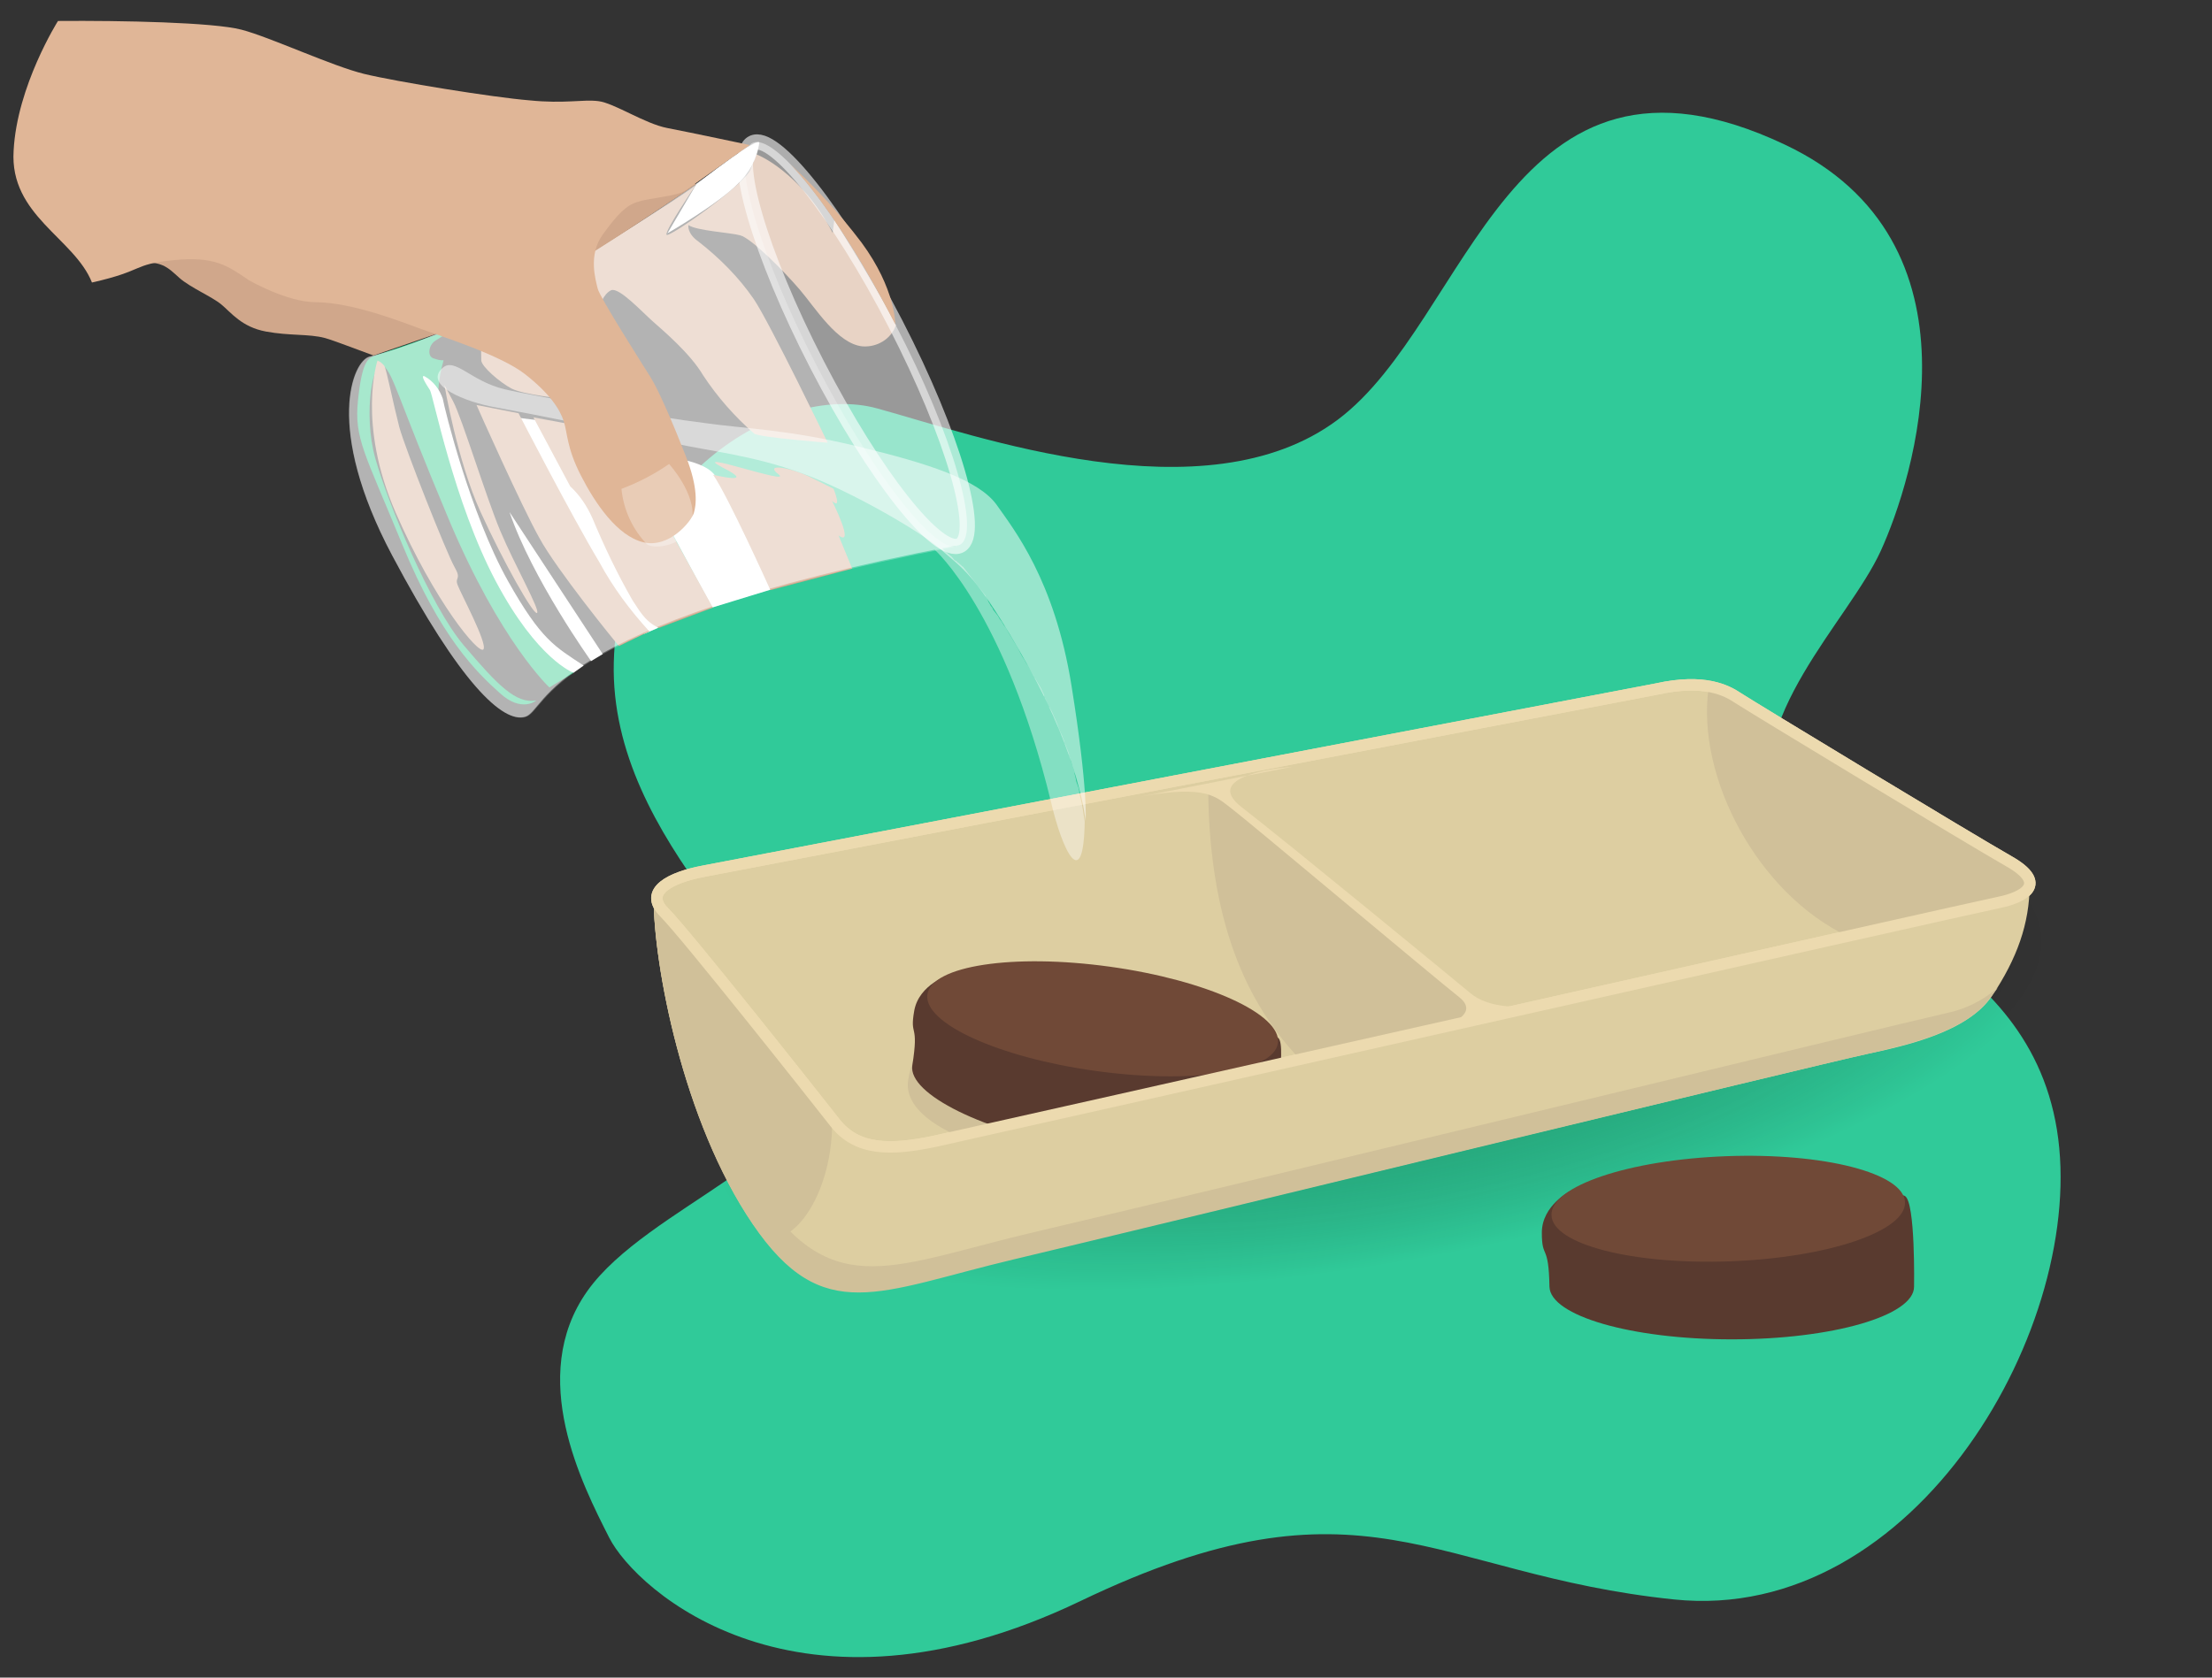 <?xml version="1.0" encoding="utf-8"?>
<!-- Generator: Adobe Illustrator 24.0.1, SVG Export Plug-In . SVG Version: 6.00 Build 0)  -->
<svg version="1.1" id="Capa_1" xmlns="http://www.w3.org/2000/svg" xmlns:xlink="http://www.w3.org/1999/xlink" x="0px" y="0px"
	 viewBox="0 0 290 220" style="enable-background:new 0 0 290 220;" xml:space="preserve">
<rect x="0" y="0" width="290" height="220" fill="#333333" stroke="none"/>
<style type="text/css">
	.st0{fill:#30CA99;}
	.st1{opacity:0.5;fill:url(#Elipse_16_1_);enable-background:new    ;}
	.st2{fill:none;stroke:#FFFFFF;stroke-miterlimit:10;}
	.st3{fill:none;}
	.st4{fill:#DDCEA1;stroke:#ECDAAF;stroke-width:1.5;stroke-miterlimit:10;}
	.st5{fill:#D0C099;}
	.st6{fill:#593A2F;}
	.st7{fill:#704937;}
	.st8{fill:#DDCEA1;}
	.st9{fill:#ECDAAF;}
	.st10{fill:none;stroke:#ECDAAF;stroke-width:1.5;stroke-miterlimit:10;}
	.st11{fill:#13C079;}
	.st12{fill:#FFFFFF;}
	.st13{fill:#D0A78B;}
	.st14{opacity:0.5;fill:#FFFFFF;enable-background:new    ;}
	.st15{opacity:0.6;fill:none;stroke:#FFFFFF;stroke-width:1.999;stroke-miterlimit:9.996;enable-background:new    ;}
	.st16{opacity:0.5;}
	.st17{fill:#E0B697;}
	.st18{opacity:0.3;fill:#FFFFFF;enable-background:new    ;}
	.st19{opacity:0.4;fill:#FFFFFF;enable-background:new    ;}
</style>
<g id="Grupo_149" transform="translate(-42.195 -4089.62)">
	<g id="Grupo_126" transform="translate(29.587 812)">
		<g id="Grupo_108" transform="translate(-38.322 3118.271)">
			<path id="Trazado_150" class="st0" d="M284.9,178.3c27,12.7,16.8,44.1,12.6,53.3s-18.2,22.1-13.9,34.7
				c4.3,12.6,32.9,15.9,37,41.2s-18.4,64.9-50.2,61.6s-40.7-17.6-77.8,0.2s-58.3-1.4-61.8-8.3s-10.8-21.1-2.9-32.3
				s31.4-18,29.6-29.8s-26.7-28.9-26.1-52.7s21.7-36.8,34.5-33.3s43,14.5,60.4,1.5S248.7,161.2,284.9,178.3z"/>
			
				<radialGradient id="Elipse_16_1_" cx="-315.297" cy="653.36" r="1.169" gradientTransform="matrix(74.825 -13.535 -4.287 -23.698 26625.66 11512.353)" gradientUnits="userSpaceOnUse">
				<stop  offset="0" style="stop-color:#138D50"/>
				<stop  offset="1" style="stop-color:#000000;stop-opacity:0"/>
			</radialGradient>
			<path id="Elipse_16" class="st1" d="M214.4,257.4c64.4-11.6,120.1-1.3,124.5,23.1s-44.2,53.7-108.6,65.3
				c-64.4,11.6-120.1,1.3-124.5-23.1C101.4,298.3,150,269,214.4,257.4z"/>
			<path id="Trazado_151" class="st2" d="M249.4,361.2"/>
			<g id="Grupo_107" transform="translate(139.924 248.608)">
				<path id="Trazado_152" class="st2" d="M28.5,54.6"/>
				<path id="Trazado_153" class="st3" d="M0.6,33.7C6.4,40.7,17.7,55,20.1,58c2.9,3.7,7.4,3.7,13.1,2.4c2.9-0.6,34.5-7.8,66.9-15.1
					c3.5-0.8,3.8-2.7,1.7-4.3S73.3,17.6,71.6,16.1s-4.3-2-9.1-1.2S7.4,25.3,3.9,26.1s-7.5,2.8-4.6,6.1L0.6,33.7z"/>
				<path id="Trazado_155" class="st4" d="M33.6,60.4c6-1.3,135.9-30.6,139.4-31.3s6.5-2.5,1.4-5.4s-34-20.4-35.5-21.4
					s-4.4-2.6-10.7-1.2C121.8,2.3,7.4,24.2,3.2,25s-7.9,2.6-5.1,5.4S17.6,54.3,20.5,58S27.9,61.6,33.6,60.4z"/>
				<g id="Grupo_114" transform="matrix(0.985, 0.174, -0.174, 0.985, -120.863, -76.444)">
					<path id="Trazado_162" class="st5" d="M179,106.7c0,0,1.3,6,13.1,6s21.4-2.8,21.4-6.2c0,0,0.2-9.9-1.1-10.7
						c-1.4-0.9-39.4-0.7-39.4-0.7s-2.1,0.8-2,5.5S179,106.7,179,106.7z"/>
					<path id="Trazado_164" class="st6" d="M171.2,98.6c0.1,3.8,10.7,6.9,23.9,6.9s23.9-3.1,23.9-6.9c0,0,0.2-11.1-1.2-11.9
						c-1.5-1-43.8-0.7-43.8-0.7s-3.8,1.9-3.8,5.5S171.1,92.8,171.2,98.6z"/>
					
						<ellipse id="Elipse_17" transform="matrix(3.701420e-02 0.999 -0.999 3.701420e-02 275.713 -109.438)" class="st7" cx="194.6" cy="88.3" rx="6.9" ry="23.2"/>
				</g>
				<path id="Trazado_154" class="st8" d="M173,29C169.4,29.7,39.3,59,33.2,60.4C27.5,61.6,23,61.6,20.1,58S0.5,33.1-2.3,30.3
					c-0.5-0.5-0.9-1.1-1-1.8l0,0c0,8.6,3.8,29.2,13,42.7s16.5,8.8,34.2,4.6S150.4,50.1,155.6,49s13.4-2.9,16.6-7.7s4.9-9.4,4.9-14.6
					l0,0C176.8,27.8,175,28.5,173,29z"/>
				<path id="Trazado_156" class="st5" d="M20.1,58C17.2,54.3,0.5,33.1-2.3,30.3c-0.5-0.5-0.9-1.1-1-1.8c0,8.6,3.8,29.2,13,42.7
					c0.2,0.2,0.3,0.4,0.5,0.6C13.6,76.1,20.1,68.5,20.1,58z"/>
				<path id="Trazado_157" class="st5" d="M166.2,43.6C160.8,44.8,66,67.8,47.1,72.2s-26.7,9.5-36.5-4.9C3,56.3-1.1,40.8-2.6,30
					c-0.4-0.4-0.6-0.9-0.7-1.4c0,8.6,3.8,29.2,13,42.7s16.5,8.8,34.2,4.6S150.4,50.1,155.6,49c4.7-1.1,12-2.6,15.7-6.6l1.6-2.1
					C171,41.9,168.7,43.1,166.2,43.6z"/>
				<path id="Trazado_158" class="st5" d="M105.3,44.2c0.3-0.5,0.5-0.8,0.5-0.8L69.4,13.4c0,16.4,4.1,27.9,11.9,36.1L105.3,44.2z"/>
				<path id="Trazado_159" class="st5" d="M174.4,23.6c-5.1-2.9-34-20.4-35.5-21.4c-0.9-0.6-1.9-1.1-3-1.4c-0.3-0.1-0.6,0-0.9,0.2
					c-1.6,11.8,6.5,26.9,18.2,32.5c11.3-2.5,18.9-4.2,19.8-4.4C176.5,28.3,179.5,26.5,174.4,23.6z"/>
				<path id="Trazado_160" class="st9" d="M60.6,15.2l19.8-3.9c0,0-12.3,0.9-6.6,5.3s27.6,22.4,30,24.4s6.8,2.1,10.4,1.3l-15.1,3.4
					c0,0,6.5-1.6,3.2-4.2S74.5,18.3,72.5,16.8S69.3,13.6,60.6,15.2z"/>
				<path id="Trazado_161" class="st10" d="M33.6,60.4c6-1.3,135.9-30.6,139.4-31.3s6.5-2.5,1.4-5.4s-34-20.4-35.5-21.4
					s-4.4-2.6-10.7-1.2C121.8,2.3,7.4,24.2,3.2,25s-7.9,2.6-5.1,5.4S17.6,54.3,20.5,58S27.9,61.6,33.6,60.4z"/>
			</g>
		</g>
		<g id="Grupo_113" transform="translate(44.747 3348.361)">
			<path id="Trazado_162-2" class="st6" d="M171,98c0.1,3.8,10.7,6.9,23.9,6.9s23.9-3.1,23.9-6.9c0,0,0.2-11.1-1.2-11.9
				c-1.5-1-43.8-0.7-43.8-0.7s-3.8,1.9-3.8,5.5S170.9,92.2,171,98z"/>
			
				<ellipse id="Elipse_17-2" transform="matrix(0.999 -3.701166e-02 3.701166e-02 0.999 -3.115 7.26)" class="st7" cx="194.5" cy="87.8" rx="23.2" ry="6.9"/>
		</g>
		<g id="Grupo_124" transform="translate(457.936 -815.515) rotate(7)">
			<g id="Grupo_125" transform="translate(41 4116)">
				<path id="Trazado_218" class="st11" d="M101.2,79.3l-2.9,2.3c0,0-7.1-5.1-15.8-20.3s-9.4-17.8-10.9-18.9s-2,6.5,0.4,12.2
					s9.5,18.3,14.5,22.9s7.7,6.8,10.3,6c0,0-1.7,1.9-4.9-0.4c-3.3-2.3-8.6-6.3-15-17.7s-8-13.1-8.1-18.1c-0.1-5,0.6-5.6,1.3-6
					l10.5-5.1c0,0-1.9,1.4-2.7,2.1s-0.8,2.1,0,2.3c0.5,0.1,0.9,0.2,1.4,0.1c-0.2,1.3-0.3,2.6-0.2,3.9c0.2,1.4,3.7,10.7,3.7,10.7
					l4.8,9.1l4.7,6.9L101.2,79.3z"/>
				<path id="Trazado_219" class="st12" d="M118.2,68.6l-6.5-9.2l0-9.6c0,0,3.2,0.1,4.6,1.4s9.3,14.1,9.3,14.1L118.2,68.6z
					 M111.5,72.1c0,0-18.3-25.1-18.7-25.1s-3.2,0-3.2,0S104,67.8,104.2,68s5.6,5.1,5.6,5.1L111.5,72.1z M90.3,59.4
					c4,8.3,13,18.1,13,18.1l1.4-1.1L90.3,59.4z M91.2,68.4c-6-8.2-11-21.4-11.4-22.7c-0.6-1.2-1.5-2.1-2.7-2.6
					c-0.7-0.2,0.4,1.1,0.9,1.7S82.9,59,89.6,68.6s11.6,10.7,11.6,10.7l1.2-1.1C98.4,76.2,96.5,75.6,91.2,68.4L91.2,68.4z"/>
				<path id="Trazado_220" class="st13" d="M71.7,42.4c0.3,0.4,1.8,4.9,2.9,7.7c1.1,2.7,8.2,15.7,9.4,17.3s0.2,1.3,0.7,2.3
					s4.9,7.2,4.4,8S82,72.3,75.5,61.3s-4.8-19.5-4.8-19.5C71.1,41.9,71.4,42.1,71.7,42.4z M79.8,43.9c0,0,2.9,9.7,6.7,15.9
					c3.8,6.2,8.6,12.7,9,12.3s-3.7-5.9-6.1-10.1s-6.8-14.1-8.2-16.1L79.8,43.9z M84.3,46c0.1,0.2,7.5,12.5,10.3,16.3
					c2.7,3.8,11.6,12.4,12.1,12.8l3.7-2.4c-2.8-2.4-5.4-5.1-7.6-8.2C98.5,59,89.9,46.4,89.9,46.4L84.3,46z M91.9,46.7l5.9,8.4
					c1.4,1,2.5,2.3,3.4,3.8c2,3.5,4.1,6.8,6.5,10c0.9,1,1.9,2.6,3.9,3.2l6.7-3.5L110.6,58l-13.7-11L91.9,46.7z M83.6,35.7
					c0,0,0.5,3.6,0.6,4.4s2.8,2.6,4.4,3.2c1.6,0.6,6.9,0.5,6.9,0.5C93.1,38.7,83.6,35.7,83.6,35.7L83.6,35.7z"/>
				<path id="Trazado_221" class="st13" d="M132.1,51.2c0,0,1.5,2.7,0,1.6c0,0,3.8,5.7,1.4,4.4l2.3,4.1l-10.3,4.1
					c0,0-7.1-11.7-9.3-14.1c0,0,6.1,0.7,1.1-1.1c-5-1.9,9.6,1.3,7.4,0s1.7-1.1,4.6,0L132.1,51.2z"/>
				<path id="Trazado_222" class="st13" d="M116.7,8.9c0,0,5.9,1.4,11.2,9v-1.7c0,0,7.3,9,9.7,12.7c-0.4,1.9-2.1,3.2-4,3.3
					c-3.3,0.1-6.8-4.3-9.1-6.4s-7.1-5.9-8.6-6.1s-5.7,0.1-6.9-0.5c0,0-0.1,1.1,1.6,2c3,1.8,5.8,4,8.1,6.6
					c2.5,2.9,11.9,17.5,11.9,17.5s-8.8,0.4-9.7,0c-2.8-1.9-5.4-4.2-7.6-6.8c-2-2.6-5.8-5.1-7.4-6.2c-1.6-1.1-4.9-3.9-5.9-3.4
					c-1,0.6-1.3,2.4-1.3,2.4l-2.9-5.4l1.5-2c0,0,9.5-7.6,12-10c0,0-3.3,6.4-3,6.9s9.6-8,9.9-9.9L116.7,8.9z"/>
				<path id="Trazado_223" class="st14" d="M137.5,28.8C128.3,15.2,118.7,5.7,116,7.5c-0.1,0.1-0.2,0.2-0.3,0.3
					c-2.8,2.7-27.8,26.6-46.1,33.6c-2.1,0.8-4.8,9.9,6.1,25.5s17.1,20.1,19.9,18.9c2.8-1.2,0.7-12.2,53.1-29.1
					c0.2,0,0.5-0.1,0.7-0.2C152.1,54.8,146.8,42.3,137.5,28.8z"/>
				<path id="Trazado_224" class="st14" d="M146.9,57.3c-2.4-1.7-12.2-6-19.1-7.6s-12.4-1.4-17.5-1.9c-5.1-0.5-19.7-1.6-23.5-1.8
					c-3.9-0.2-9.8-1.7-7.5-4.3c1.4-1.6,3.9,1.3,8.4,1.8c4.5,0.5,20.9,1.2,26.5,1.2c5.6,0.1,10.9-0.5,20.4,0.6
					c9.5,1.1,16.1,2.4,18.9,5.3c2.7,3,8.8,8.9,12.7,22.4s4,17.4,4,17.4s-1.7-8-10-19.3S150.2,59.6,146.9,57.3z"/>
				
					<ellipse id="Elipse_18" transform="matrix(-0.826 0.563 -0.563 -0.826 260.428 -16.177)" class="st15" cx="132.7" cy="32.1" rx="5.8" ry="29.7"/>
				<g id="Grupo_124-2" transform="translate(70.953 6.732)" class="st16">
					<path id="Trazado_225" class="st14" d="M45,0.8c-0.1,0-0.1,0.1-0.2,0.2C44.9,0.9,45,0.9,45,0.8z"/>
					<path id="Trazado_226" class="st14" d="M56.9,28.6c-8.9-13-14.1-25.1-12.2-27.6l0,0C42,3.8,16.9,27.7-1.3,34.7
						c-2.1,0.8-4.8,9.9,6.1,25.5s17.1,20.1,19.9,18.9C27.5,78,25.4,67,77.8,50.1l0,0C74.5,50.4,65.5,41.2,56.9,28.6z"/>
					<path id="Trazado_227" class="st14" d="M78.5,49.9c-0.1,0-0.1,0.1-0.2,0.1C78.3,50,78.4,49.9,78.5,49.9z"/>
					<path id="Trazado_228" class="st14" d="M78.2,50c-0.1,0-0.1,0-0.2,0C78,50.1,78.1,50.1,78.2,50z"/>
				</g>
				<path id="Trazado_229" class="st13" d="M37.2,33.3c3.6-1.4,4.8-0.2,6.4,0.9s4.5,1.9,5.9,2.8s3,2.6,6.2,2.8
					c3.2,0.2,5.6-0.4,7.8-0.1c1.3,0.2,4.4,1,6.6,1.5l7.8-3.8l-3.5-11.8l-38.5,0L37.2,33.3z"/>
				<path id="Trazado_230" class="st13" d="M109.4,13.7c0,0-8.5,7.5-14.2,12s0.7-12,0.7-12L109.4,13.7z"/>
				<path id="Trazado_231" class="st17" d="M115.7,7.8c0,0-8-0.7-11-0.9c-3-0.2-7.3-2.4-9.4-2.4c-2.1,0-4.3,0.9-9,1
					c-4.8,0.2-17.6-0.3-21.9-0.8S51.5,1.4,47.7,0.9s-15.6,0.7-24,1.8l0,0c0,0-4.3,9.1-3.7,17.6c0.5,8.5,9.3,10.4,12.3,15.9
					c6.7-2.4,4.9-3,10.2-4.2c5.3-1.2,7.1-0.2,10.2,1.4c0,0,5.2,2.2,8.9,1.8c4.9-0.6,11.7,1.2,14.3,1.8s10.7,2.1,14.2,4.2
					c3.5,2.1,5.1,4,5.8,5.5s0.8,3.4,3.1,6.8c2.3,3.4,5.7,7.3,9.2,7.7c3.5,0.4,5.9-3.5,6.1-4.6s0.2-3.3-1.9-7.2s-4.6-8.2-5.9-9.8
					s-7.9-9.6-8.3-10.7s-1.8-4.2-0.2-7.1s2.6-4.2,4-4.8c1.4-0.7,5.2-1.4,6.1-2.3L115.7,7.8z"/>
				<path id="Trazado_232" class="st18" d="M104.5,54.6c2.1-1.1,4-2.4,5.8-4c0,0,4.1,3.5,3.9,7s-4.6,4.4-5.5,3.8
					C106.6,59.7,105.1,57.3,104.5,54.6z"/>
				<path id="Trazado_233" class="st12" d="M109.4,13.7l-3,6.9c0,0,6.1-4.6,8.4-7.6c1.3-1.6,2.1-3.6,2.1-5.7
					C116.8,7.3,116.7,6.5,109.4,13.7z"/>
				<path id="Trazado_234" class="st17" d="M137.5,28.8c0,0-0.5-4.6-5.7-10.1c-3.3-3.4-6.8-6.4-10.6-9.1v0
					C125.5,13,131.6,20.1,137.5,28.8z"/>
				<path id="Trazado_235" class="st19" d="M170.1,90.5c-0.3-1.1-0.6-2.2-1-3.2c-0.1-0.2-0.1-0.4-0.2-0.6l0-0.1
					c-0.1-0.2-0.1-0.4-0.2-0.5l-0.1-0.2c-0.1-0.2-0.2-0.4-0.3-0.6l0-0.1c-0.1-0.3-0.2-0.5-0.3-0.8c0,0,0-0.1,0-0.1
					c-0.1-0.2-0.2-0.5-0.3-0.7c0-0.1-0.1-0.2-0.1-0.2c-0.1-0.2-0.2-0.4-0.3-0.6l-0.1-0.3c-0.1-0.2-0.2-0.4-0.3-0.7l-0.1-0.2
					c-0.2-0.3-0.3-0.6-0.5-0.9c0,0-0.1-0.1-0.1-0.2c-0.1-0.3-0.3-0.5-0.4-0.8c-0.1-0.1-0.1-0.2-0.2-0.3c-0.1-0.2-0.3-0.5-0.4-0.7
					l-0.2-0.4c-0.1-0.2-0.3-0.5-0.4-0.7c-0.1-0.1-0.1-0.2-0.2-0.3c-0.2-0.4-0.4-0.7-0.7-1.1l-0.1-0.1c-0.2-0.3-0.4-0.7-0.6-1
					c-0.1-0.1-0.2-0.2-0.2-0.4c-0.2-0.3-0.3-0.5-0.5-0.8l-0.3-0.4c-0.2-0.3-0.4-0.5-0.6-0.8c-0.1-0.1-0.2-0.2-0.3-0.4
					c-0.3-0.4-0.6-0.8-0.9-1.2c-0.3-0.3-0.5-0.7-0.8-1l-0.3-0.4l-0.4-0.6l-0.3-0.4l-0.4-0.5l-0.3-0.4l-0.4-0.5l-0.3-0.4l-0.3-0.4
					l-0.3-0.3c-0.1-0.1-0.2-0.3-0.3-0.4l-0.3-0.3l-0.3-0.4l-0.3-0.3l-0.3-0.3c-0.1-0.1-0.2-0.2-0.2-0.3c-0.1-0.1-0.2-0.2-0.3-0.3
					l-0.2-0.3c-0.1-0.1-0.2-0.2-0.2-0.3l-0.2-0.3c-0.1-0.1-0.2-0.2-0.2-0.3l-0.2-0.2l-0.2-0.2l-0.2-0.2l-0.2-0.2l-0.2-0.2
					c-0.1-0.1-0.1-0.1-0.2-0.2s-0.1-0.1-0.2-0.2l-0.2-0.2l-0.2-0.2l-0.2-0.2l-0.2-0.2l-0.2-0.2l-0.1-0.1c-0.1-0.1-0.1-0.1-0.2-0.2
					l-0.1-0.1c-0.1-0.1-0.1-0.1-0.2-0.2l-0.1-0.1l-0.2-0.2l-0.1-0.1l-0.2-0.1l-0.1-0.1c-0.1,0-0.1-0.1-0.2-0.1l-0.1-0.1l-0.2-0.1
					l-0.1-0.1l-0.2-0.1l-0.1,0l-0.2-0.2l0,0l-0.2-0.2l0,0c-0.5-0.3-1-0.7-1.5-1l-0.9,0.3c0,0,10.1,6.9,19.2,31
					C167.7,94.8,171.1,99.9,170.1,90.5z"/>
			</g>
		</g>
	</g>
</g>
</svg>
